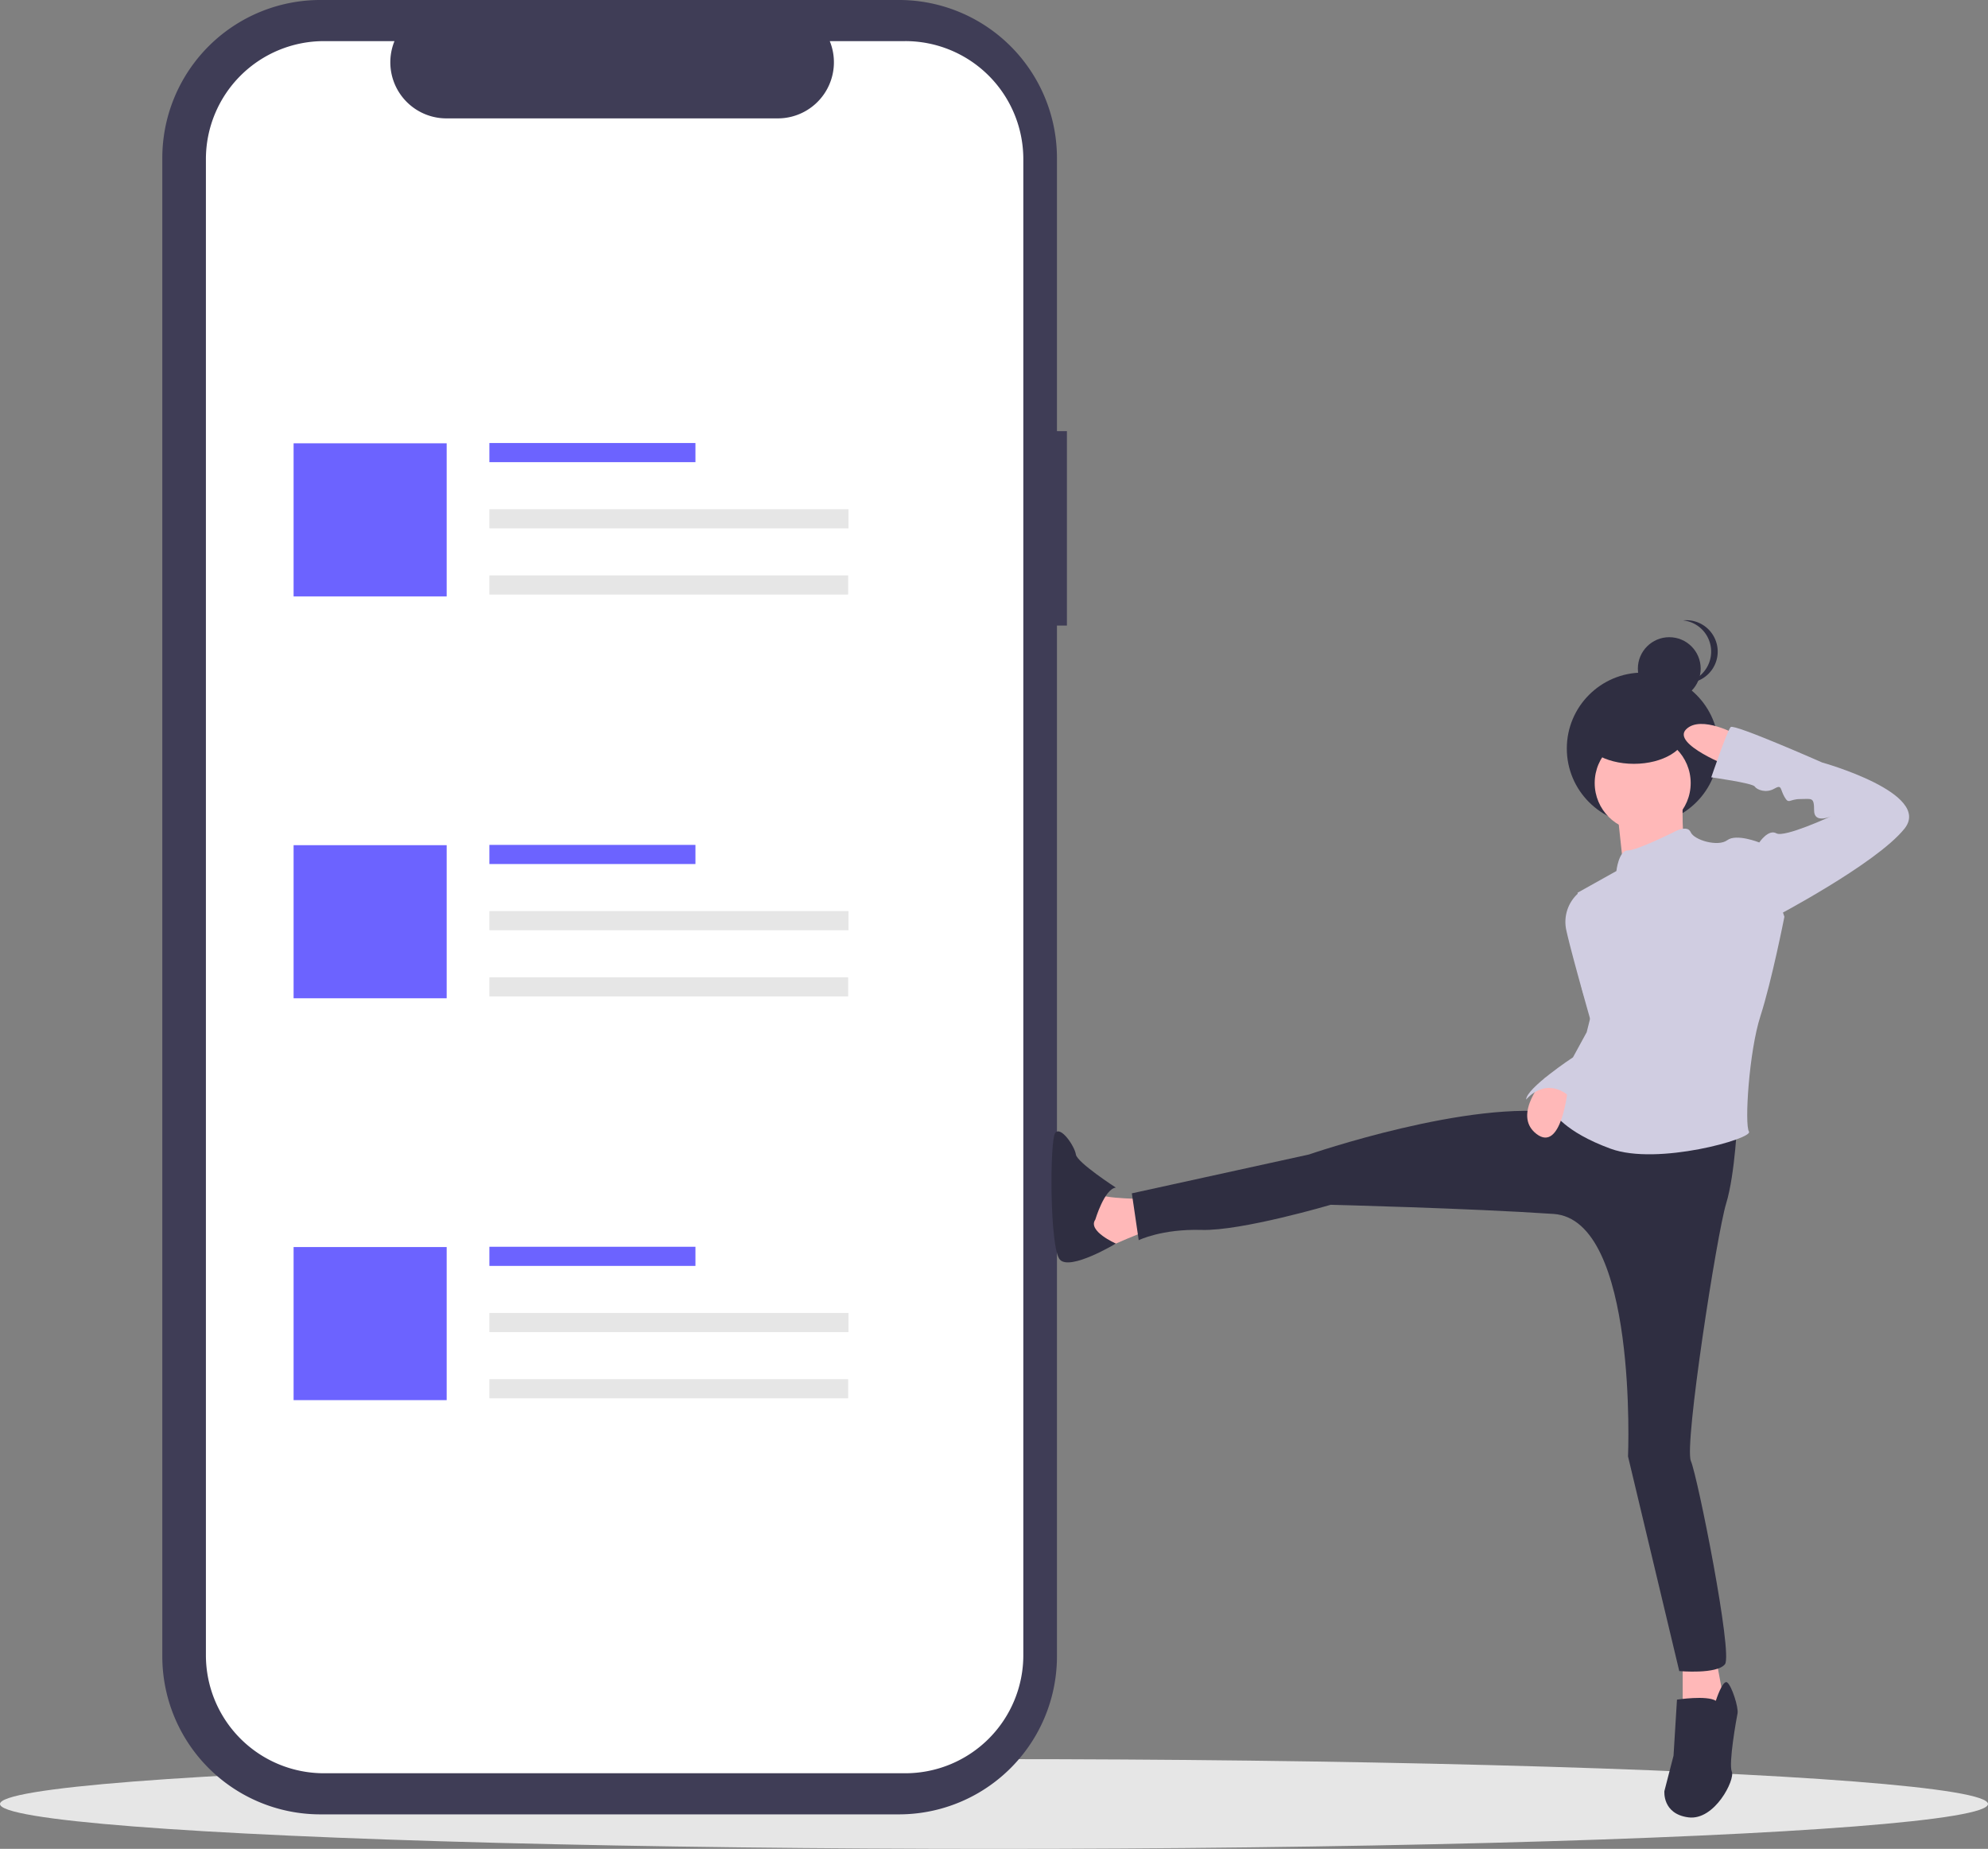 <svg id="Group_3" data-name="Group 3" xmlns="http://www.w3.org/2000/svg" width="636.618" height="592.012" viewBox="0 0 636.618 592.012">
  <rect x="0" y="0" width="636.618" height="592.012" fill="#808080" stroke="none"/>
  <ellipse id="Ellipse_37" data-name="Ellipse 37" cx="318.309" cy="14.369" rx="318.309" ry="14.369" transform="translate(0 563.274)" fill="#e6e6e6"/>
  <path id="Path_88" data-name="Path 88" d="M556.047,217.251h-3.192V129.8a50.612,50.612,0,0,0-50.612-50.612H316.975A50.612,50.612,0,0,0,266.363,129.8V609.544a50.612,50.612,0,0,0,50.612,50.612H502.243a50.612,50.612,0,0,0,50.612-50.612V279.5h3.192Z" transform="translate(-214.387 -79.192)" fill="#3f3d56"/>
  <path id="Path_89" data-name="Path 89" d="M507.814,95.686H483.63A17.957,17.957,0,0,1,467,120.425H360.867a17.957,17.957,0,0,1-16.626-24.739H321.654a37.8,37.8,0,0,0-37.8,37.8V612.52a37.8,37.8,0,0,0,37.8,37.8h186.16a37.8,37.8,0,0,0,37.8-37.8V133.483a37.8,37.8,0,0,0-37.8-37.8Z" transform="translate(-217.916 -82.519)" fill="#fff"/>
  <rect id="Rectangle_7" data-name="Rectangle 7" width="65.985" height="6.128" transform="translate(156.715 141.856)" fill="#6c63ff"/>
  <rect id="Rectangle_8" data-name="Rectangle 8" width="115.006" height="6.128" transform="translate(156.715 163.054)" fill="#e6e6e6"/>
  <rect id="Rectangle_9" data-name="Rectangle 9" width="114.894" height="6.128" transform="translate(156.715 184.251)" fill="#e6e6e6"/>
  <rect id="Rectangle_10" data-name="Rectangle 10" width="49.021" height="49.021" transform="translate(94.019 141.947)" fill="#6c63ff"/>
  <rect id="Rectangle_11" data-name="Rectangle 11" width="65.985" height="6.128" transform="translate(156.715 270.537)" fill="#6c63ff"/>
  <rect id="Rectangle_12" data-name="Rectangle 12" width="115.006" height="6.128" transform="translate(156.715 291.735)" fill="#e6e6e6"/>
  <rect id="Rectangle_13" data-name="Rectangle 13" width="114.894" height="6.128" transform="translate(156.715 312.932)" fill="#e6e6e6"/>
  <rect id="Rectangle_14" data-name="Rectangle 14" width="49.021" height="49.021" transform="translate(94.019 270.628)" fill="#6c63ff"/>
  <rect id="Rectangle_15" data-name="Rectangle 15" width="65.985" height="6.128" transform="translate(156.715 399.218)" fill="#6c63ff"/>
  <rect id="Rectangle_16" data-name="Rectangle 16" width="115.006" height="6.128" transform="translate(156.715 420.415)" fill="#e6e6e6"/>
  <rect id="Rectangle_17" data-name="Rectangle 17" width="114.894" height="6.128" transform="translate(156.715 441.613)" fill="#e6e6e6"/>
  <rect id="Rectangle_18" data-name="Rectangle 18" width="49.021" height="49.021" transform="translate(94.019 399.309)" fill="#6c63ff"/>
  <circle id="Ellipse_38" data-name="Ellipse 38" cx="24.307" cy="24.307" r="24.307" transform="translate(501.743 215.368)" fill="#2f2e41"/>
  <path id="Path_90" data-name="Path 90" d="M870.907,399.705s-.366,15,1.1,15.37-20.127,6.221-20.127,6.221l-2.2-20.493Z" transform="translate(-332.059 -143.848)" fill="#ffb8b8"/>
  <path id="Path_91" data-name="Path 91" d="M657.558,559.658s-16.1,0-16.468-1.83-3.659,15-3.659,15l6.587,2.2s12.442-5.489,13.54-5.489S657.558,559.658,657.558,559.658Z" transform="translate(-289.242 -175.718)" fill="#ffb8b8"/>
  <path id="Path_92" data-name="Path 92" d="M637.092,561.266s2.928-9.881,6.587-10.247c0,0-12.442-8.051-12.808-10.613s-4.757-9.149-6.587-6.953-1.83,36.961,1.464,40.62,17.932-5.144,17.932-5.144S634.53,564.926,637.092,561.266Z" transform="translate(-286.342 -170.74)" fill="#2f2e41"/>
  <path id="Path_93" data-name="Path 93" d="M685.632,664.793l2.927,15.735-13.54,2.2V664.793Z" transform="translate(-136.171 -134.108)" fill="#ffb8b8"/>
  <path id="Path_94" data-name="Path 94" d="M885.4,759.9s2.2-6.953,3.659-5.855,3.66,8.051,3.293,9.881-2.927,16.1-1.83,18.663-5.489,15.736-13.906,14.638-7.685-8.417-7.685-8.417l2.927-11.344,1.1-17.932S882.472,758.065,885.4,759.9Z" transform="translate(-335.939 -215.304)" fill="#2f2e41"/>
  <circle id="Ellipse_39" data-name="Ellipse 39" cx="10.058" cy="10.058" r="10.058" transform="translate(524.495 204.033)" fill="#2f2e41"/>
  <path id="Path_95" data-name="Path 95" d="M885.414,338.018a10.058,10.058,0,0,0-9.01-10,10.171,10.171,0,0,1,1.047-.054,10.058,10.058,0,0,1,0,20.116,10.181,10.181,0,0,1-1.048-.054,10.059,10.059,0,0,0,9.01-10Z" transform="translate(-337.45 -129.375)" fill="#2f2e41"/>
  <circle id="Ellipse_40" data-name="Ellipse 40" cx="15.37" cy="15.37" r="15.37" transform="translate(510.67 235.363)" fill="#ffb8b8"/>
  <path id="Path_96" data-name="Path 96" d="M849.263,526.668s-.732,18.3-3.66,27.812-13.482,77.276-11.286,82.4,13.482,61.785,10.921,65.079-14.638,2.2-14.638,2.2l-16.41-68.738s3.236-75.812-23.845-77.642-71.36-2.928-71.36-2.928-28.544,8.417-41.353,8.051S657.5,566.19,657.5,566.19l-2.2-15,56.722-12.442S764,520.812,792.54,525.57,849.263,526.668,849.263,526.668Z" transform="translate(-292.848 -169.077)" fill="#2f2e41"/>
  <path id="Path_97" data-name="Path 97" d="M862.894,412.711s4.392-2.562,5.489,0,8.783,4.757,11.71,2.562S890.34,416,890.34,416l8.051,23.787s-4.025,20.493-7.685,31.838-5.123,34.765-3.66,36.961-29.276,10.978-44.28,5.489-18.3-11.71-18.3-11.71,16.468-23.421,10.979-34.4-1.1-23.421-1.1-23.421l-2.2-12.442,12.443-6.953s.732-6.587,3.659-6.587S862.894,412.711,862.894,412.711Z" transform="translate(-326.973 -146.242)" fill="#d0cde1"/>
  <path id="Path_98" data-name="Path 98" d="M838.6,437.754h-5.489a12.285,12.285,0,0,0-3.659,11.344c1.464,6.953,8.065,30,8.065,30l5.475-14.269Z" transform="translate(-327.932 -151.524)" fill="#d0cde1"/>
  <path id="Path_99" data-name="Path 99" d="M819.747,511.375s-10.952,11.859-2.9,18.08,10.035-14.271,10.035-14.271Z" transform="translate(-324.839 -166.375)" fill="#ffb8b8"/>
  <path id="Path_100" data-name="Path 100" d="M835.423,480.388l-2.562,10.247-4.391,8.051s-15,9.881-15,13.54c0,0,6.587-8.417,15,0l7.5-18.115Z" transform="translate(-324.753 -160.124)" fill="#d0cde1"/>
  <ellipse id="Ellipse_41" data-name="Ellipse 41" cx="16.763" cy="10.058" rx="16.763" ry="10.058" transform="translate(506.46 224.463)" fill="#2f2e41"/>
  <path id="Path_101" data-name="Path 101" d="M893.922,373.134s-11.71-6.587-16.468-1.83,14.272,12.076,14.272,12.076Z" transform="translate(-337.507 -137.771)" fill="#ffb8b8"/>
  <path id="Path_102" data-name="Path 102" d="M900.54,409.6l2.562-1.83s2.928-4.391,5.489-2.928,17.566-5.489,17.566-5.489-5.489,2.562-5.489-1.83-.732-3.659-4.391-3.659-3.66,1.83-5.123-.732-.732-4.026-3.294-2.562-5.489.366-6.221-.732-13.906-2.928-13.906-2.928,5.123-15,6.221-16.1,29.276,11.345,29.276,11.345,35.5,9.881,26.349,21.225-42.084,28.544-42.084,28.544Z" transform="translate(-339.735 -138.005)" fill="#d0cde1"/>
</svg>
